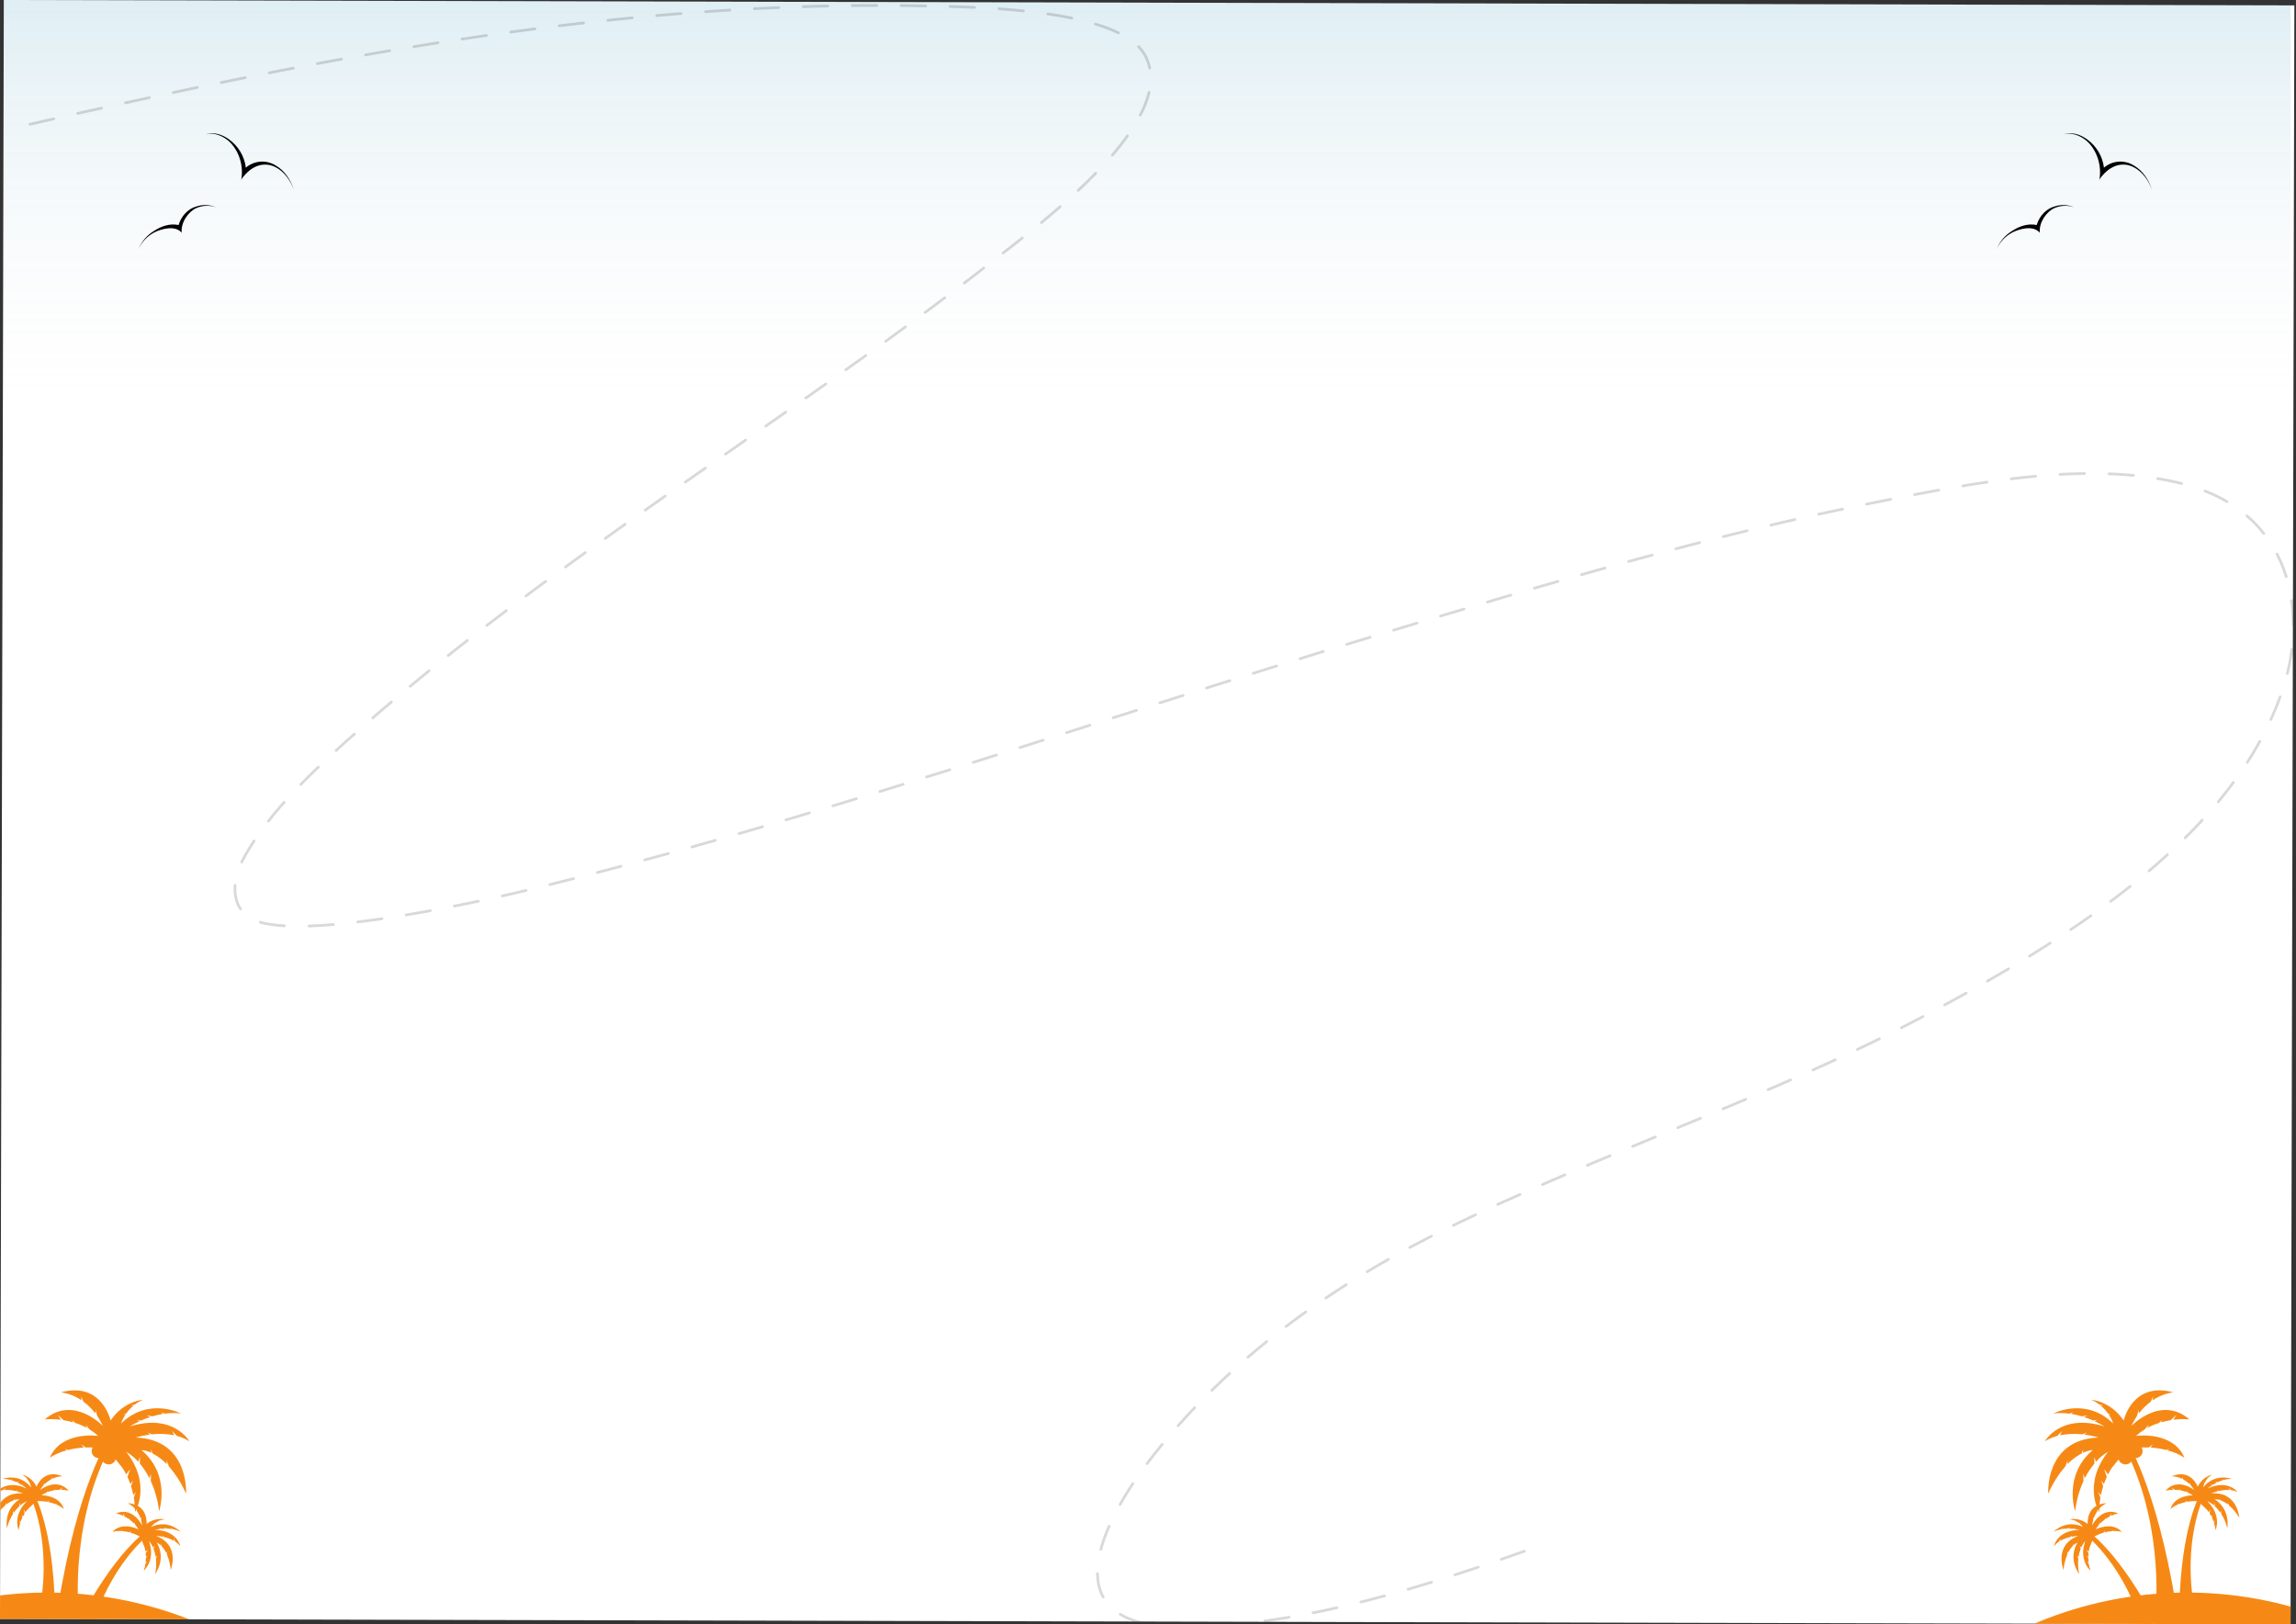 <svg width="844" height="597" viewBox="0 0 844 597" fill="none" xmlns="http://www.w3.org/2000/svg">
<rect x="0" y="0" width="844" height="597" fill="#333333" stroke="none"/>
<g clip-path="url(#clip0_730_327)">
<rect width="595" height="842" transform="translate(843.398 1.983) rotate(90.135)" fill="white"/>
<path d="M842 -7.78663e-08L0 0L1.36867e-08 148L842 148L842 -7.78663e-08Z" fill="url(#paint0_linear_730_327)" fill-opacity="0.17"/>
<path d="M101.494 60.918C99.815 59.812 97.822 59.282 95.815 59.408C93.809 59.534 91.898 60.309 90.37 61.616C90.112 59.545 89.427 57.55 88.357 55.758C87.288 53.966 85.857 52.416 84.156 51.206C81.588 49.337 78.44 48.407 75.554 49.409C78.481 48.597 81.506 49.727 83.899 51.684C87.674 54.981 89.754 60.769 88.624 66.372C88.706 65.478 90.437 63.845 90.991 63.29C91.873 62.436 92.897 61.741 94.016 61.236C95.165 60.712 96.419 60.458 97.682 60.494C98.945 60.531 100.182 60.857 101.299 61.447C104.313 62.987 106.706 66.069 108.001 69.772C106.855 66.012 104.56 62.674 101.494 60.918Z" fill="black"/>
<path d="M72.082 75.929C69.314 76.669 66.679 79.211 65.647 82.703C62.422 82.035 59.243 83.129 56.588 84.896C54.086 86.411 52.13 88.68 51 91.377C52.228 88.803 54.262 86.699 56.793 85.384C59.422 84.079 64.45 82.703 66.782 85.548C66.422 81.625 69.35 77.701 72.226 76.448C74.525 75.454 77.115 75.366 79.477 76.201C77.135 75.181 74.493 75.084 72.082 75.929Z" fill="black"/>
<path d="M784.531 60.918C782.852 59.812 780.859 59.282 778.852 59.408C776.846 59.534 774.935 60.309 773.407 61.616C773.15 59.545 772.464 57.55 771.394 55.758C770.325 53.966 768.894 52.416 767.193 51.206C764.625 49.337 761.477 48.407 758.591 49.409C761.518 48.597 764.543 49.727 766.936 51.684C770.711 54.981 772.791 60.769 771.661 66.372C771.743 65.478 773.474 63.845 774.029 63.29C774.91 62.436 775.934 61.741 777.053 61.236C778.202 60.712 779.457 60.458 780.719 60.494C781.982 60.531 783.219 60.857 784.336 61.447C787.35 62.987 789.744 66.069 791.038 69.772C789.892 66.012 787.597 62.674 784.531 60.918Z" fill="black"/>
<path d="M755.119 75.929C752.351 76.669 749.716 79.211 748.684 82.703C745.459 82.035 742.28 83.129 739.625 84.896C737.123 86.411 735.167 88.68 734.037 91.377C735.265 88.803 737.299 86.699 739.83 85.384C742.46 84.079 747.487 82.703 749.819 85.548C749.459 81.625 752.387 77.701 755.263 76.448C757.562 75.454 760.152 75.366 762.514 76.201C760.172 75.181 757.53 75.084 755.119 75.929Z" fill="black"/>
<path d="M787.511 598.157C787.511 598.157 782.325 577.783 766.83 564.153L768.446 563.514C768.446 563.514 779.413 571.178 792.41 596.177L787.511 598.157Z" fill="#F68915"/>
<path d="M665.154 761C656.275 725.315 661.752 687.572 680.407 655.882C699.19 624.024 729.556 600.656 765.162 590.658C800.768 580.66 838.86 584.807 871.481 602.231C903.924 619.577 928.272 648.952 939.299 684.049L803.344 726.51L665.154 761Z" fill="#F68915"/>
<path d="M792.473 590.665C792.473 590.665 795.629 556.987 778.984 528.417L781.098 528.277C781.098 528.277 792.774 545.567 799.889 590.199L792.473 590.665Z" fill="#F68915"/>
<path d="M784.879 530.8C784.461 530.825 784.055 530.945 783.691 531.151C783.697 531.06 783.697 530.968 783.691 530.876C783.609 530.196 783.27 529.573 782.743 529.135C782.216 528.698 781.541 528.479 780.858 528.524C780.174 528.569 779.534 528.874 779.069 529.377C778.604 529.88 778.349 530.543 778.358 531.228C778.823 531.388 779.232 531.683 779.531 532.074C779.83 532.466 780.007 532.937 780.04 533.428C780.073 533.92 779.96 534.411 779.715 534.838C779.47 535.266 779.105 535.612 778.664 535.833C778.735 536.501 779.055 537.119 779.561 537.562C780.067 538.005 780.72 538.242 781.393 538.225C782.065 538.208 782.706 537.939 783.189 537.471C783.671 537.003 783.96 536.37 783.997 535.699C784.384 535.853 784.801 535.919 785.217 535.89C785.553 535.868 785.881 535.78 786.182 535.631C786.483 535.482 786.753 535.275 786.974 535.022C787.196 534.769 787.365 534.475 787.473 534.157C787.581 533.838 787.625 533.502 787.603 533.166C787.581 532.831 787.492 532.503 787.344 532.201C787.195 531.9 786.988 531.631 786.735 531.409C786.482 531.188 786.188 531.018 785.869 530.91C785.551 530.802 785.214 530.758 784.879 530.781L784.879 530.8Z" fill="#F68915"/>
<path d="M785.186 527.752C786.188 526.847 787.272 526.039 788.425 525.337L789.843 523.632L789.37 524.795C790.742 524.057 792.178 523.448 793.662 522.974L794.812 521.882L794.333 522.783C795.509 522.441 796.706 522.175 797.916 521.984L799.985 520.068L798.97 521.812C800.914 521.563 802.879 521.516 804.833 521.671C794.333 512.666 783.475 524.092 783.475 524.092C784.06 522.823 784.748 521.603 785.531 520.445L786.17 518.229L786.234 519.506C787.483 517.839 788.97 516.365 790.647 515.131L791.452 513.26L791.324 514.665C793.581 513.103 796.174 512.097 798.893 511.727C783.826 507.645 780.652 522.086 780.652 522.086C775.746 514.856 768.797 514.486 768.797 514.486C769.874 514.964 770.891 515.569 771.825 516.287L773.153 516.485L772.234 516.613C773.257 517.472 774.163 518.462 774.929 519.557L775.919 519.972L775.159 519.889C775.855 520.905 776.408 522.012 776.8 523.179C766.581 513.279 754.803 519.519 754.803 519.519C756.773 519.269 758.767 519.289 760.731 519.576L762.148 518.995L761.325 519.634C762.66 519.852 763.979 520.162 765.272 520.56L767.386 520.19L766.108 520.828C767.245 521.198 768.362 521.624 769.455 522.106L770.975 521.844L769.973 522.342C771.215 522.903 772.42 523.543 773.581 524.258C757.473 519.276 751.686 529.725 751.686 529.725C753.094 528.838 754.63 528.175 756.24 527.758L758.067 525.912L757.243 527.515C759.946 526.987 762.713 526.868 765.451 527.164L767.092 526.525L766.172 527.273C767.932 527.482 769.671 527.836 771.371 528.333C751.572 529.125 752.919 548.989 752.919 548.989C754.482 545.351 756.598 541.977 759.191 538.987L760.073 536.745L759.99 538.131C761.499 536.546 763.26 535.221 765.201 534.209L765.783 532.734L765.706 533.966C766.827 533.402 768.045 533.058 769.296 532.951C758.323 542.244 762.813 555.446 762.813 555.446C763.255 551.604 764.287 547.853 765.872 544.326L765.815 541.714L766.37 543.298C767.338 541.374 768.523 539.567 769.902 537.914L769.845 535.448L770.484 537.256C771.752 535.795 773.252 534.552 774.923 533.577C765.425 545.674 771.665 555.721 771.665 555.721C771.665 553.974 771.81 552.231 772.099 550.509L771.365 548.331L772.272 549.557C772.499 548.438 772.784 547.331 773.128 546.242L772.425 544.16L773.383 545.437C773.692 544.545 774.046 543.669 774.443 542.812L773.479 539.97L774.891 541.886C775.329 540.996 775.838 540.142 776.411 539.331L781.859 532.638C784.498 532.121 787.187 531.907 789.875 531.999L791.388 530.843L790.545 532.031C792.485 532.142 794.41 532.439 796.294 532.919L797.443 532.472L796.728 533.04C798.953 533.595 801.072 534.512 803 535.755C798.682 525.778 785.186 527.752 785.186 527.752Z" fill="#F68915"/>
<path d="M806.411 589.561C806.411 589.561 802.132 568.982 810.077 549.961L808.333 550.076C808.333 550.076 801.844 561.777 801.135 589.937L806.411 589.561Z" fill="#F68915"/>
<path d="M814.113 551.047C814.729 551.018 815.344 551.107 815.927 551.309L815.812 550.708L816.195 551.392C817.207 551.758 818.152 552.289 818.992 552.963L818.858 552.292L819.44 553.327C820.897 554.62 822.148 556.128 823.15 557.798C823.15 557.798 822.512 548.013 812.797 548.92C813.597 548.575 814.424 548.295 815.269 548.083L814.771 547.777L815.62 547.994C816.935 547.671 818.292 547.548 819.644 547.63L819.139 546.902L820.148 547.687C820.96 547.778 821.753 547.993 822.499 548.326C822.499 548.326 818.992 543.606 811.462 547.087C811.981 546.657 812.527 546.263 813.097 545.905L812.573 545.726L813.334 545.758C813.833 545.446 814.349 545.16 814.879 544.902L814.24 544.672L815.294 544.717C815.899 544.438 816.522 544.201 817.159 544.008L816.719 543.734L817.447 543.925C818.386 543.656 819.357 543.516 820.334 543.51C820.334 543.51 814.177 541.23 809.84 546.704C809.953 546.109 810.148 545.532 810.421 544.992L810.057 545.081L810.51 544.813C810.814 544.229 811.195 543.688 811.641 543.203L811.181 543.203L811.82 543.025C812.224 542.611 812.679 542.251 813.174 541.952C812.019 542.265 810.947 542.827 810.033 543.6C809.12 544.372 808.386 545.336 807.885 546.422C807.885 546.422 805.394 539.588 798.305 542.59C799.659 542.607 800.989 542.944 802.188 543.574L802.041 542.897L802.552 543.759C803.45 544.253 804.272 544.875 804.992 545.605L804.935 544.966L805.382 546.014C805.84 546.523 806.254 547.07 806.621 547.649C806.621 547.649 800.579 542.782 796.037 547.866C796.982 547.662 797.945 547.555 798.912 547.547L798.273 546.767L799.423 547.553C800.026 547.566 800.627 547.617 801.224 547.706L800.93 547.304L801.569 547.764C802.324 547.906 803.064 548.12 803.779 548.402L803.472 547.866L804.277 548.607C804.889 548.873 805.475 549.196 806.027 549.571C806.027 549.571 799.314 549.495 797.845 554.636C798.704 553.906 799.677 553.321 800.726 552.905L800.342 552.675L800.936 552.816C801.824 552.46 802.743 552.19 803.683 552.011L803.191 551.481L804.008 551.947C805.314 551.728 806.641 551.659 807.962 551.743L811.053 554.655C811.391 555.011 811.697 555.396 811.967 555.805L812.529 554.783L812.248 556.233C812.465 556.584 812.701 556.987 812.931 557.446L813.314 556.75L813.11 557.817C813.354 558.323 813.568 558.843 813.749 559.375L814.113 558.737L813.896 559.848C814.149 560.668 814.333 561.507 814.445 562.358C814.445 562.358 816.834 557.05 811.411 551.768C812.292 552.134 813.105 552.643 813.819 553.276L814.011 552.35L814.145 553.557C814.929 554.274 815.628 555.08 816.227 555.958L816.399 555.147L816.533 556.425C817.542 558.04 818.292 559.802 818.756 561.649C818.756 561.649 820.078 554.866 814.113 551.047Z" fill="#F68915"/>
<path d="M763.699 566.944C763.133 567.186 762.62 567.536 762.186 567.972L762.026 567.391L761.981 568.17C761.232 568.944 760.615 569.835 760.155 570.808L759.982 570.169L759.918 571.357C759.175 573.158 758.712 575.062 758.545 577.004C758.545 577.004 754.841 567.934 763.948 564.491C763.089 564.53 762.234 564.641 761.394 564.824L761.707 564.325L761.068 564.894C759.744 565.182 758.471 565.668 757.293 566.337L757.427 565.456L756.865 566.606C756.176 567.048 755.559 567.595 755.039 568.228C755.039 568.228 756.118 562.479 764.415 562.269C763.761 562.112 763.097 561.999 762.428 561.93L762.818 561.534L762.179 561.898C761.649 561.847 761.049 561.809 760.41 561.809L760.908 561.311L759.982 561.815C759.315 561.829 758.649 561.889 757.989 561.994L758.27 561.553L757.702 562.045C756.739 562.215 755.804 562.516 754.924 562.939C754.924 562.939 759.458 558.194 765.782 561.228C765.415 560.747 764.985 560.317 764.504 559.95L764.875 559.874L764.351 559.835C763.822 559.443 763.244 559.121 762.633 558.877L763.042 558.673L762.403 558.788C761.856 558.595 761.287 558.471 760.71 558.417C761.887 558.193 763.099 558.23 764.26 558.526C765.421 558.822 766.503 559.369 767.429 560.129C767.429 560.129 766.669 552.886 774.34 552.465C773.125 553.063 772.066 553.938 771.249 555.019L771.083 554.381L771.006 555.377C770.412 556.213 769.945 557.132 769.62 558.104L769.39 557.517L769.454 558.654C769.265 559.314 769.133 559.989 769.058 560.672C769.058 560.672 772.354 553.646 778.639 556.201C777.701 556.434 776.789 556.761 775.918 557.178L776.122 556.207L775.452 557.415C774.915 557.69 774.397 557.999 773.899 558.341L773.989 557.849L773.638 558.532C773.015 558.982 772.437 559.491 771.913 560.052L771.951 559.414L771.555 560.429C771.124 560.939 770.739 561.486 770.406 562.064C770.406 562.064 776.41 559.056 779.986 563.029C778.892 562.75 777.759 562.651 776.633 562.735L776.876 562.358L776.41 562.748C775.456 562.818 774.51 562.978 773.587 563.227L773.791 562.537L773.267 563.316C771.996 563.692 770.773 564.213 769.62 564.868L768.119 568.841C767.976 569.309 767.871 569.787 767.806 570.272L766.855 569.633L767.742 570.808C767.698 571.217 767.666 571.683 767.659 572.201L767.021 571.741L767.659 572.609C767.666 573.171 767.704 573.732 767.774 574.289L767.136 573.855L767.819 574.755C767.959 575.607 768.173 576.445 768.458 577.259C768.458 577.259 763.987 573.535 766.542 566.401C765.911 567.115 765.404 567.929 765.041 568.809L764.459 568.062L764.868 569.205C764.48 570.192 764.208 571.221 764.057 572.271L763.546 571.632L763.98 572.846C763.786 574.738 763.885 576.649 764.274 578.511C764.274 578.511 760.02 572.993 763.699 566.944Z" fill="#F68915"/>
<path d="M33.788 598.157C33.788 598.157 38.974 577.783 54.469 564.153L52.853 563.514C52.853 563.514 41.886 571.178 28.889 596.177L33.788 598.157Z" fill="#F68915"/>
<path d="M156.144 761C165.024 725.315 159.547 687.572 140.892 655.882C122.109 624.024 91.743 600.656 56.137 590.658C20.531 580.66 -17.561 584.807 -50.182 602.231C-82.625 619.577 -106.973 648.952 -118 684.049L17.954 726.51L156.144 761Z" fill="#F68915"/>
<path d="M28.826 590.665C28.826 590.665 25.67 556.987 42.315 528.417L40.201 528.277C40.201 528.277 28.525 545.567 21.41 590.199L28.826 590.665Z" fill="#F68915"/>
<path d="M36.42 530.8C36.838 530.825 37.244 530.945 37.608 531.151C37.602 531.06 37.602 530.968 37.608 530.876C37.69 530.196 38.029 529.573 38.556 529.135C39.083 528.698 39.758 528.479 40.441 528.524C41.125 528.569 41.765 528.874 42.23 529.377C42.695 529.88 42.95 530.543 42.941 531.228C42.475 531.388 42.067 531.683 41.768 532.074C41.469 532.466 41.292 532.937 41.259 533.428C41.226 533.92 41.339 534.411 41.584 534.838C41.829 535.266 42.194 535.612 42.635 535.833C42.564 536.501 42.243 537.119 41.738 537.562C41.232 538.005 40.578 538.242 39.906 538.225C39.234 538.208 38.593 537.939 38.11 537.471C37.628 537.003 37.339 536.37 37.301 535.699C36.914 535.853 36.498 535.919 36.082 535.89C35.746 535.868 35.418 535.78 35.117 535.631C34.815 535.482 34.546 535.275 34.325 535.022C34.103 534.769 33.934 534.475 33.826 534.157C33.718 533.838 33.674 533.502 33.696 533.166C33.718 532.831 33.806 532.503 33.955 532.201C34.104 531.9 34.311 531.631 34.564 531.409C34.817 531.188 35.111 531.018 35.429 530.91C35.748 530.802 36.085 530.758 36.42 530.781L36.42 530.8Z" fill="#F68915"/>
<path d="M36.112 527.752C35.111 526.847 34.027 526.039 32.874 525.337L31.456 523.632L31.929 524.795C30.557 524.057 29.12 523.448 27.637 522.974L26.487 521.882L26.966 522.783C25.79 522.441 24.593 522.175 23.383 521.984L21.314 520.068L22.329 521.812C20.385 521.563 18.42 521.516 16.466 521.671C26.966 512.666 37.824 524.092 37.824 524.092C37.239 522.823 36.551 521.603 35.767 520.445L35.129 518.229L35.065 519.506C33.816 517.839 32.329 516.365 30.651 515.131L29.847 513.26L29.974 514.665C27.718 513.103 25.125 512.097 22.406 511.727C37.473 507.645 40.647 522.086 40.647 522.086C45.552 514.856 52.502 514.486 52.502 514.486C51.425 514.964 50.408 515.569 49.474 516.287L48.145 516.485L49.065 516.613C48.042 517.472 47.135 518.462 46.37 519.557L45.38 519.972L46.14 519.889C45.444 520.905 44.891 522.012 44.498 523.179C54.718 513.279 66.496 519.519 66.496 519.519C64.526 519.269 62.532 519.289 60.568 519.576L59.15 518.995L59.974 519.634C58.639 519.852 57.32 520.162 56.027 520.56L53.913 520.19L55.19 520.828C54.054 521.198 52.937 521.624 51.844 522.106L50.324 521.844L51.326 522.342C50.084 522.903 48.879 523.543 47.718 524.258C63.826 519.276 69.612 529.725 69.612 529.725C68.205 528.838 66.669 528.175 65.058 527.758L63.232 525.912L64.056 527.515C61.353 526.987 58.586 526.868 55.848 527.164L54.207 526.525L55.127 527.273C53.367 527.482 51.628 527.836 49.928 528.333C69.727 529.125 68.38 548.989 68.38 548.989C66.817 545.351 64.701 541.977 62.108 538.987L61.226 536.745L61.309 538.131C59.799 536.546 58.038 535.221 56.097 534.209L55.516 532.734L55.593 533.966C54.472 533.402 53.254 533.058 52.003 532.951C62.976 542.244 58.486 555.446 58.486 555.446C58.044 551.604 57.012 547.853 55.427 544.326L55.484 541.714L54.929 543.298C53.961 541.374 52.776 539.567 51.397 537.914L51.454 535.448L50.815 537.256C49.547 535.795 48.047 534.552 46.376 533.577C55.874 545.674 49.634 555.721 49.634 555.721C49.634 553.974 49.489 552.231 49.199 550.509L49.934 548.331L49.027 549.557C48.8 548.438 48.515 547.331 48.171 546.242L48.874 544.16L47.916 545.437C47.607 544.545 47.253 543.669 46.855 542.812L47.82 539.97L46.408 541.886C45.969 540.996 45.461 540.142 44.888 539.331L39.44 532.638C36.801 532.121 34.112 531.907 31.424 531.999L29.91 530.843L30.754 532.031C28.813 532.142 26.888 532.439 25.005 532.919L23.856 532.472L24.571 533.04C22.346 533.595 20.227 534.512 18.299 535.755C22.616 525.778 36.112 527.752 36.112 527.752Z" fill="#F68915"/>
<path d="M14.888 589.561C14.888 589.561 19.167 568.982 11.222 549.961L12.965 550.076C12.965 550.076 19.455 561.777 20.163 589.937L14.888 589.561Z" fill="#F68915"/>
<path d="M7.186 551.047C6.57 551.018 5.955 551.107 5.372 551.309L5.487 550.708L5.104 551.392C4.092 551.758 3.146 552.289 2.306 552.963L2.441 552.292L1.859 553.327C0.402 554.62 -0.849 556.128 -1.852 557.798C-1.852 557.798 -1.213 548.013 8.502 548.92C7.702 548.575 6.875 548.295 6.03 548.083L6.528 547.777L5.679 547.994C4.363 547.671 3.007 547.548 1.655 547.63L2.159 546.902L1.15 547.687C0.339 547.778 -0.454 547.993 -1.2 548.326C-1.2 548.326 2.306 543.606 9.837 547.087C9.318 546.657 8.772 546.263 8.202 545.905L8.725 545.726L7.965 545.758C7.465 545.446 6.95 545.16 6.42 544.902L7.058 544.672L6.004 544.717C5.4 544.438 4.777 544.201 4.139 544.008L4.58 543.734L3.852 543.925C2.913 543.656 1.942 543.516 0.965 543.51C0.965 543.51 7.122 541.23 11.459 546.704C11.346 546.109 11.15 545.532 10.878 544.992L11.242 545.081L10.788 544.813C10.484 544.229 10.104 543.688 9.658 543.203L10.118 543.203L9.479 543.025C9.075 542.611 8.62 542.251 8.125 541.952C9.28 542.265 10.352 542.827 11.266 543.6C12.179 544.372 12.912 545.336 13.414 546.422C13.414 546.422 15.904 539.588 22.994 542.59C21.64 542.607 20.309 542.944 19.111 543.574L19.258 542.897L18.747 543.759C17.849 544.253 17.027 544.875 16.307 545.605L16.364 544.966L15.917 546.014C15.459 546.523 15.045 547.07 14.678 547.649C14.678 547.649 20.72 542.782 25.261 547.866C24.317 547.662 23.354 547.555 22.387 547.547L23.026 546.767L21.876 547.553C21.273 547.566 20.672 547.617 20.075 547.706L20.369 547.304L19.73 547.764C18.975 547.906 18.235 548.12 17.52 548.402L17.827 547.866L17.022 548.607C16.41 548.873 15.824 549.196 15.272 549.571C15.272 549.571 21.985 549.495 23.454 554.636C22.595 553.906 21.622 553.321 20.573 552.905L20.956 552.675L20.363 552.816C19.475 552.46 18.555 552.19 17.616 552.011L18.108 551.481L17.29 551.947C15.985 551.728 14.658 551.659 13.337 551.743L10.245 554.655C9.908 555.011 9.602 555.396 9.332 555.805L8.77 554.783L9.051 556.233C8.834 556.584 8.598 556.987 8.368 557.446L7.984 556.75L8.189 557.817C7.945 558.323 7.731 558.843 7.55 559.375L7.186 558.737L7.403 559.848C7.15 560.668 6.966 561.507 6.854 562.358C6.854 562.358 4.465 557.05 9.888 551.768C9.007 552.134 8.193 552.643 7.48 553.276L7.288 552.35L7.154 553.557C6.37 554.274 5.671 555.08 5.072 555.958L4.9 555.147L4.765 556.425C3.757 558.04 3.007 559.802 2.543 561.649C2.543 561.649 1.221 554.866 7.186 551.047Z" fill="#F68915"/>
<path d="M57.599 566.944C58.165 567.186 58.679 567.536 59.113 567.972L59.273 567.391L59.318 568.17C60.067 568.944 60.684 569.835 61.144 570.808L61.317 570.169L61.381 571.357C62.124 573.158 62.587 575.062 62.754 577.004C62.754 577.004 66.458 567.934 57.35 564.491C58.21 564.53 59.065 564.641 59.905 564.824L59.592 564.325L60.231 564.894C61.555 565.182 62.828 565.668 64.006 566.337L63.871 565.456L64.434 566.606C65.123 567.048 65.74 567.595 66.26 568.228C66.26 568.228 65.181 562.479 56.884 562.269C57.538 562.112 58.202 561.999 58.87 561.93L58.481 561.534L59.12 561.898C59.65 561.847 60.25 561.809 60.889 561.809L60.391 561.311L61.317 561.815C61.984 561.829 62.65 561.889 63.309 561.994L63.028 561.553L63.597 562.045C64.56 562.215 65.494 562.516 66.375 562.939C66.375 562.939 61.84 558.194 55.517 561.228C55.884 560.747 56.314 560.317 56.795 559.95L56.424 559.874L56.948 559.835C57.477 559.443 58.054 559.121 58.666 558.877L58.257 558.673L58.896 558.788C59.443 558.595 60.011 558.471 60.589 558.417C59.412 558.193 58.2 558.23 57.039 558.526C55.878 558.822 54.796 559.369 53.869 560.129C53.869 560.129 54.63 552.886 46.959 552.465C48.174 553.063 49.233 553.938 50.05 555.019L50.216 554.381L50.293 555.377C50.887 556.213 51.354 557.132 51.679 558.104L51.909 557.517L51.845 558.654C52.034 559.314 52.166 559.989 52.241 560.672C52.241 560.672 48.945 553.646 42.66 556.201C43.598 556.434 44.51 556.761 45.381 557.178L45.177 556.207L45.847 557.415C46.384 557.69 46.902 557.999 47.399 558.341L47.31 557.849L47.661 558.532C48.284 558.982 48.862 559.491 49.386 560.052L49.347 559.414L49.743 560.429C50.175 560.939 50.56 561.486 50.893 562.064C50.893 562.064 44.889 559.056 41.312 563.029C42.407 562.75 43.539 562.651 44.666 562.735L44.423 562.358L44.889 562.748C45.843 562.818 46.789 562.978 47.712 563.227L47.508 562.537L48.032 563.316C49.303 563.692 50.526 564.213 51.679 564.868L53.18 568.841C53.323 569.309 53.428 569.787 53.493 570.272L54.444 569.633L53.556 570.808C53.601 571.217 53.633 571.683 53.639 572.201L54.278 571.741L53.639 572.609C53.633 573.171 53.595 573.732 53.525 574.289L54.163 573.855L53.48 574.755C53.34 575.607 53.126 576.445 52.841 577.259C52.841 577.259 57.312 573.535 54.757 566.401C55.388 567.115 55.895 567.929 56.258 568.809L56.839 568.062L56.431 569.205C56.819 570.192 57.091 571.221 57.242 572.271L57.753 571.632L57.318 572.846C57.513 574.738 57.414 576.649 57.025 578.511C57.025 578.511 61.278 572.993 57.599 566.944Z" fill="#F68915"/>
<path opacity="0.5" d="M11 45.659C119.215 20.96 228.906 -0.655 343.983 2.265C360.653 2.688 411.426 3.432 420.826 20.178C434.264 44.119 382.083 82.535 365.803 95.275C288.493 155.772 198.412 208.405 126.975 272.716C112.116 286.093 97.642 300.266 89.147 316.194C85.561 322.917 84.343 333.229 92.349 337.638C109.962 347.337 187.874 328.589 192.196 327.546C299.351 301.686 401.584 264.917 505.613 233.612C569.226 214.469 626.692 196.935 692.976 183.911C725.14 177.592 766.444 169.24 800.887 177.436C844.023 187.701 847.976 226.796 839.189 253.206C821.665 305.878 764.399 343.225 705.901 374.135C650.362 403.482 587.573 424.085 530.871 452.008C485.543 474.33 448.29 502.976 422.012 537.449C407.475 556.517 383.006 598.394 435.293 597.997C479.699 597.66 525.824 582.415 564.312 568.732" stroke="black" stroke-opacity="0.3" stroke-linecap="round" stroke-dasharray="9 9"/>
</g>
<defs>
<linearGradient id="paint0_linear_730_327" x1="421" y1="-18.136" x2="421" y2="148" gradientUnits="userSpaceOnUse">
<stop stop-color="#1887B4"/>
<stop offset="1" stop-color="#D9D9D9" stop-opacity="0"/>
</linearGradient>
<clipPath id="clip0_730_327">
<rect width="595" height="842" fill="white" transform="translate(843.398 1.983) rotate(90.135)"/>
</clipPath>
</defs>
</svg>
